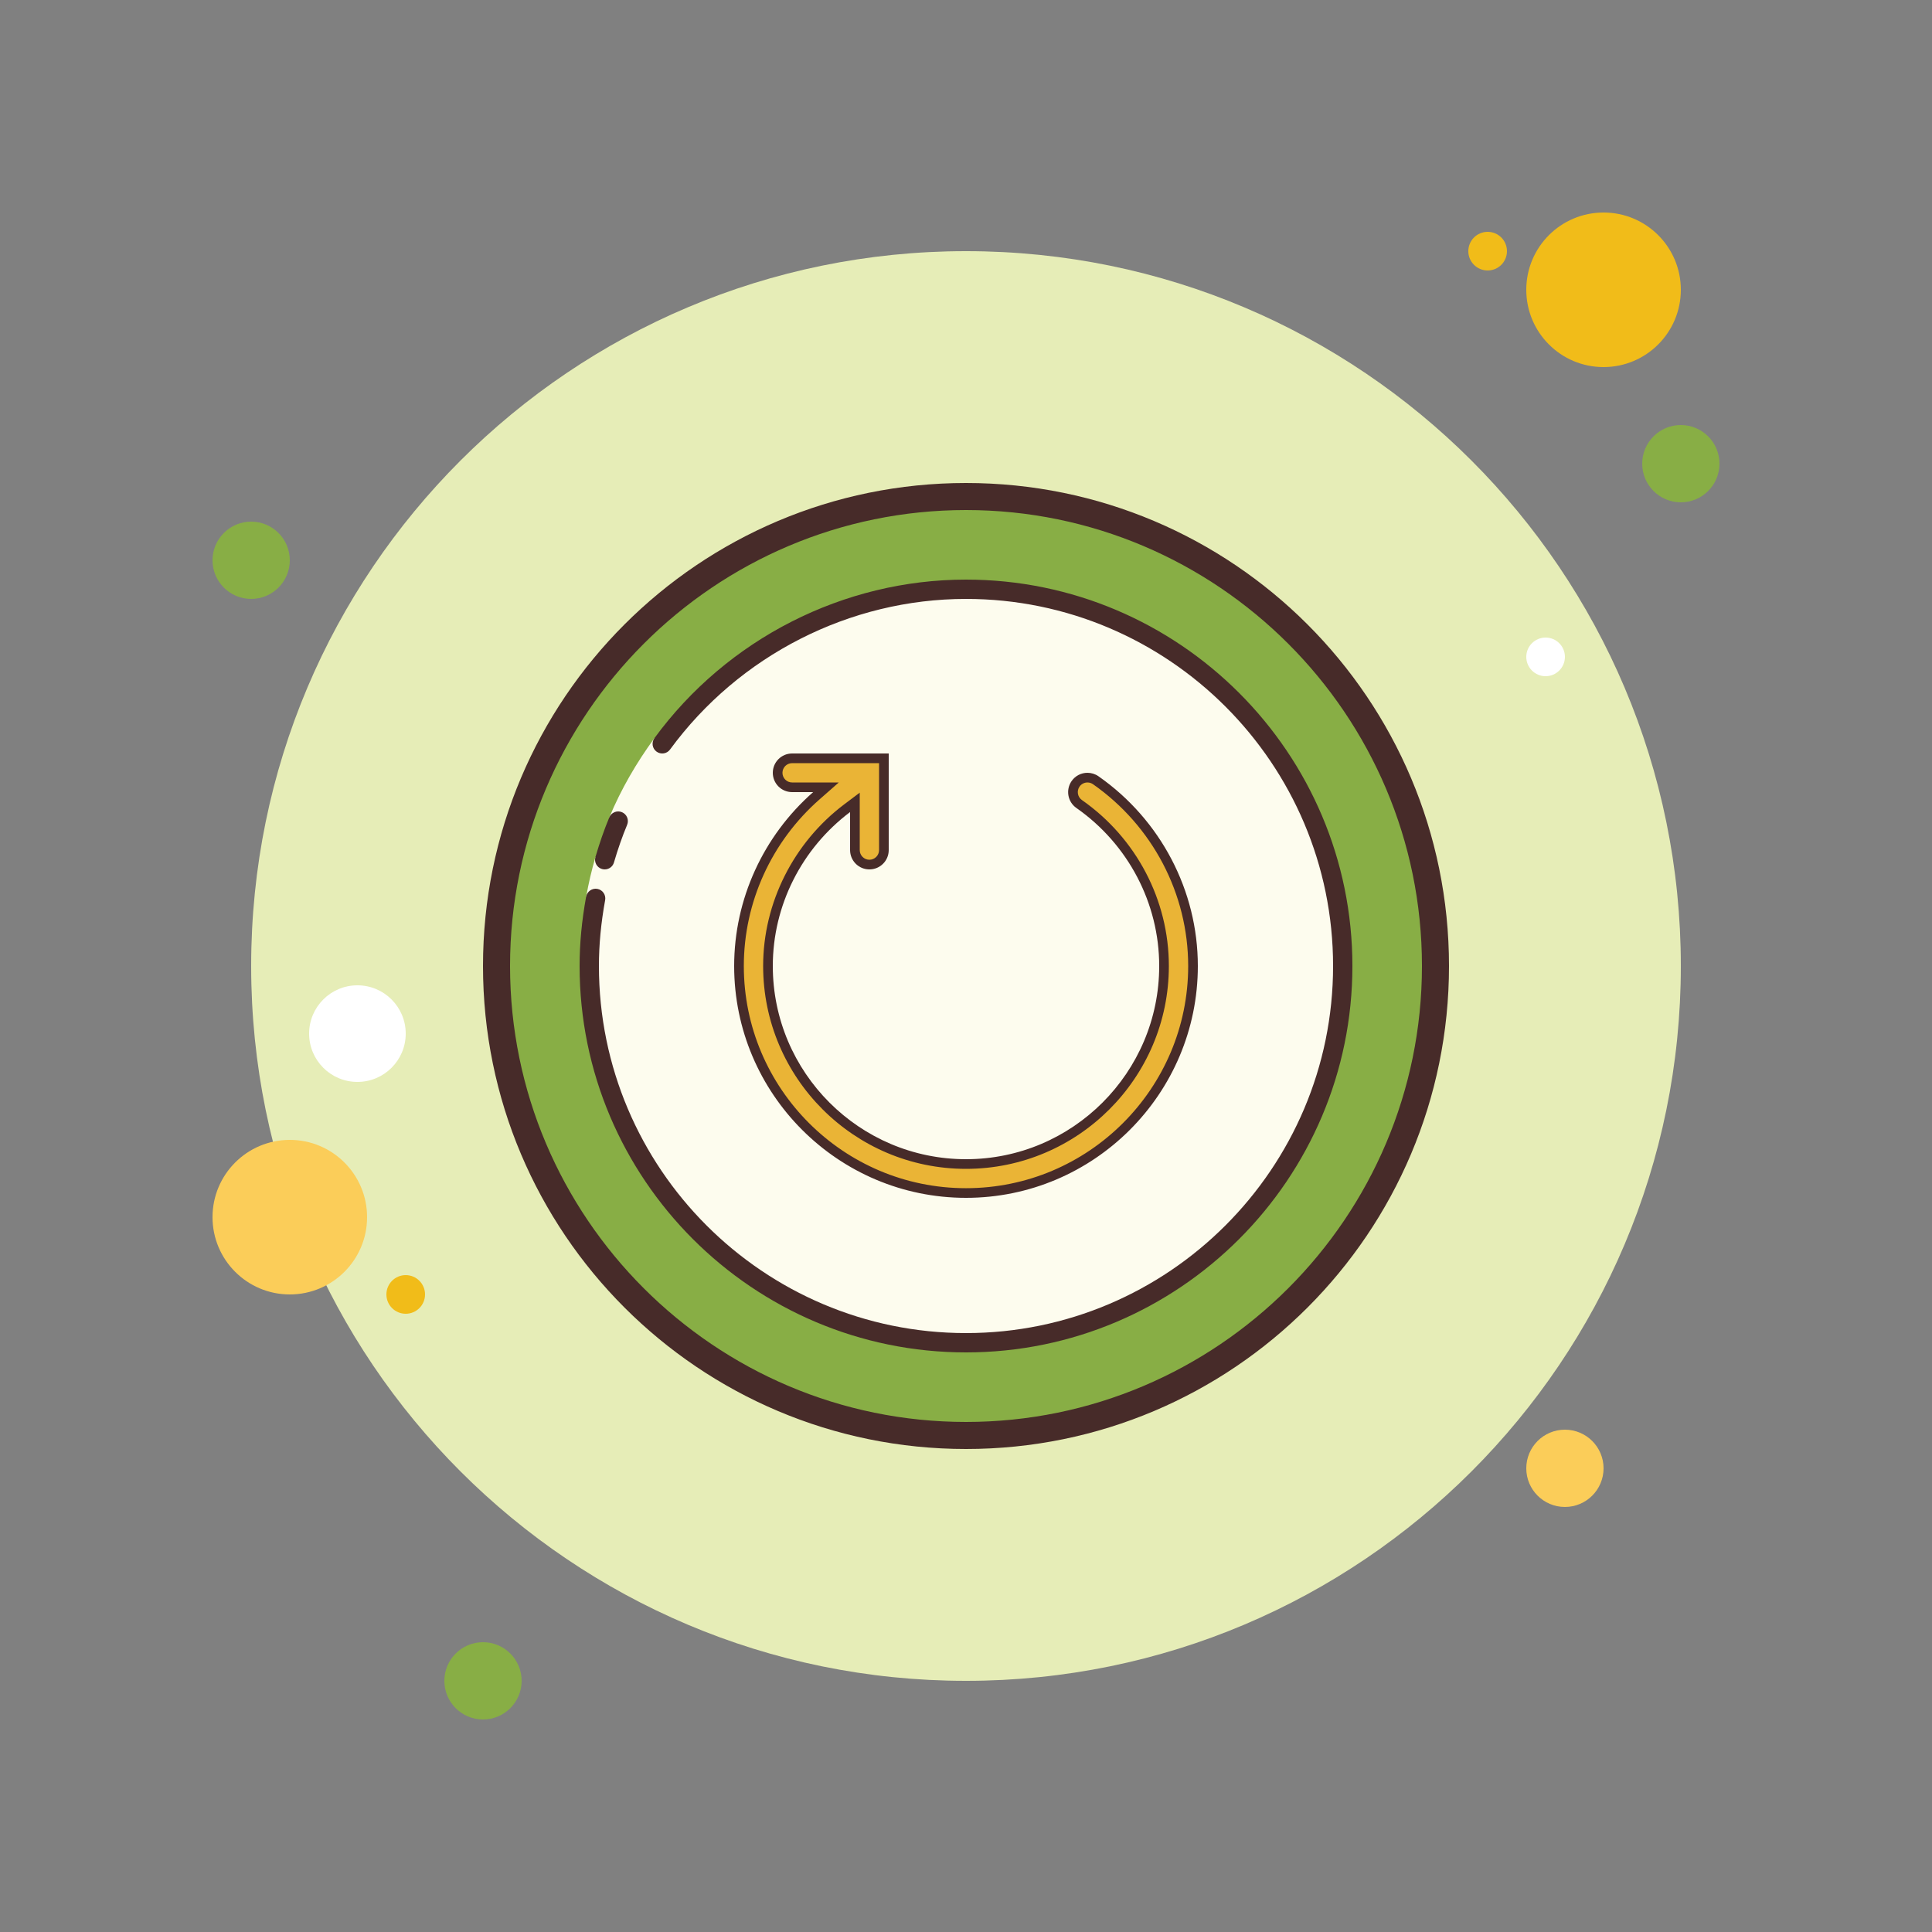 <svg version="1.1" xmlns="http://www.w3.org/2000/svg" xmlns:xlink="http://www.w3.org/1999/xlink" viewBox="0 0 226 226"><rect x="0" y="0" width="226" height="226" fill="#808080" stroke="none"/><g fill="none" fill-rule="nonzero" stroke="none" stroke-width="1" stroke-linecap="butt" stroke-linejoin="miter" stroke-miterlimit="10" stroke-dasharray="" stroke-dashoffset="0" font-family="none" font-weight="none" font-size="none" text-anchor="none" style="mix-blend-mode: normal"><path d="M0,226v-226h226v226z" fill="none"></path><g><path d="M29.38,61.02c-2.496,0 -4.52,2.024 -4.52,4.52c0,2.496 2.024,4.52 4.52,4.52c2.496,0 4.52,-2.024 4.52,-4.52c0,-2.496 -2.024,-4.52 -4.52,-4.52z" fill="#88ae45"></path><path d="M174.02,27.12c-1.248,0 -2.26,1.012 -2.26,2.26c0,1.248 1.012,2.26 2.26,2.26c1.248,0 2.26,-1.012 2.26,-2.26c0,-1.248 -1.012,-2.26 -2.26,-2.26z" fill="#f1bc19"></path><path d="M113,29.38c-46.182,0 -83.62,37.438 -83.62,83.62c0,46.182 37.438,83.62 83.62,83.62c46.182,0 83.62,-37.438 83.62,-83.62c0,-46.182 -37.438,-83.62 -83.62,-83.62z" fill="#e6edb7"></path><path d="M187.58,24.86c-4.993,0 -9.04,4.047 -9.04,9.04c0,4.993 4.047,9.04 9.04,9.04c4.993,0 9.04,-4.047 9.04,-9.04c0,-4.993 -4.047,-9.04 -9.04,-9.04z" fill="#f1bc19"></path><path d="M196.62,49.72c-2.496,0 -4.52,2.024 -4.52,4.52c0,2.496 2.024,4.52 4.52,4.52c2.496,0 4.52,-2.024 4.52,-4.52c0,-2.496 -2.024,-4.52 -4.52,-4.52z" fill="#88ae45"></path><path d="M183.06,167.24c-2.496,0 -4.52,2.024 -4.52,4.52c0,2.496 2.024,4.52 4.52,4.52c2.496,0 4.52,-2.024 4.52,-4.52c0,-2.496 -2.024,-4.52 -4.52,-4.52zM33.9,133.34c-4.993,0 -9.04,4.047 -9.04,9.04c0,4.993 4.047,9.04 9.04,9.04c4.993,0 9.04,-4.047 9.04,-9.04c0,-4.993 -4.047,-9.04 -9.04,-9.04z" fill="#fbcd59"></path><path d="M56.5,192.1c-2.496,0 -4.52,2.024 -4.52,4.52c0,2.496 2.024,4.52 4.52,4.52c2.496,0 4.52,-2.024 4.52,-4.52c0,-2.496 -2.024,-4.52 -4.52,-4.52z" fill="#88ae45"></path><path d="M41.81,115.26c-3.12,0 -5.65,2.53 -5.65,5.65c0,3.12 2.53,5.65 5.65,5.65c3.12,0 5.65,-2.53 5.65,-5.65c0,-3.12 -2.53,-5.65 -5.65,-5.65z" fill="#ffffff"></path><path d="M47.46,149.16c-1.248,0 -2.26,1.012 -2.26,2.26c0,1.248 1.012,2.26 2.26,2.26c1.248,0 2.26,-1.012 2.26,-2.26c0,-1.248 -1.012,-2.26 -2.26,-2.26z" fill="#f1bc19"></path><path d="M180.8,74.58c-1.248,0 -2.26,1.012 -2.26,2.26c0,1.248 1.012,2.26 2.26,2.26c1.248,0 2.26,-1.012 2.26,-2.26c0,-1.248 -1.012,-2.26 -2.26,-2.26z" fill="#ffffff"></path><g><path d="M113,58.855c-29.904,0 -54.145,24.242 -54.145,54.145c0,29.904 24.242,54.145 54.145,54.145c29.904,0 54.145,-24.242 54.145,-54.145c0,-29.904 -24.242,-54.145 -54.145,-54.145z" fill="#88ae45"></path><path d="M113,59.664c29.409,0 53.336,23.927 53.336,53.336c0,29.409 -23.927,53.336 -53.336,53.336c-29.409,0 -53.336,-23.927 -53.336,-53.336c0,-29.409 23.927,-53.336 53.336,-53.336M113,56.5c-31.204,0 -56.5,25.296 -56.5,56.5c0,31.204 25.296,56.5 56.5,56.5c31.204,0 56.5,-25.296 56.5,-56.5c0,-31.204 -25.296,-56.5 -56.5,-56.5z" fill="#472b29"></path><path d="M69.68,105.09c-0.468,2.572 -0.75,5.207 -0.75,7.91c0,24.3 19.77,44.07 44.07,44.07c24.3,0 44.07,-19.77 44.07,-44.07c0,-24.3 -19.77,-44.07 -44.07,-44.07c-14.579,0 -27.491,7.148 -35.518,18.091l-0.927,-0.678c-2.097,2.863 -3.896,5.955 -5.279,9.273l1.053,0.438c-0.612,1.464 -1.13,2.976 -1.584,4.518l-1.089,-0.319v0c-0.445,1.514 -0.802,3.062 -1.087,4.635z" fill="#fdfcee"></path><path d="M113,158.2c-24.923,0 -45.2,-20.277 -45.2,-45.2c0,-2.622 0.249,-5.273 0.764,-8.111c0.113,-0.615 0.707,-1.022 1.313,-0.911c0.615,0.111 1.022,0.701 0.911,1.315c-0.49,2.701 -0.728,5.223 -0.728,7.707c0,23.678 19.262,42.94 42.94,42.94c23.678,0 42.94,-19.262 42.94,-42.94c0,-23.678 -19.262,-42.94 -42.94,-42.94c-13.596,0 -26.539,6.586 -34.621,17.617c-0.366,0.506 -1.073,0.612 -1.58,0.244c-0.504,-0.368 -0.612,-1.076 -0.242,-1.58c8.504,-11.61 22.128,-18.541 36.443,-18.541c24.923,0 45.2,20.277 45.2,45.2c0,24.923 -20.277,45.2 -45.2,45.2z" fill="#472b29"></path><path d="M70.738,101.7c-0.106,0 -0.212,-0.014 -0.319,-0.045c-0.601,-0.176 -0.942,-0.805 -0.766,-1.403c0.497,-1.697 1.028,-3.214 1.62,-4.638c0.24,-0.579 0.909,-0.848 1.478,-0.608c0.576,0.24 0.848,0.902 0.61,1.478c-0.56,1.345 -1.067,2.784 -1.541,4.402c-0.142,0.495 -0.592,0.814 -1.083,0.814z" fill="#472b29"></path></g><g><path d="M103.395,88.705v10.735c0,0.936 -0.759,1.695 -1.695,1.695c-0.936,0 -1.695,-0.759 -1.695,-1.695v-4.45v-1.132l-0.904,0.683c-5.801,4.369 -9.266,11.271 -9.266,18.462c0,12.774 10.391,23.165 23.165,23.165c12.774,0 23.165,-10.394 23.165,-23.167c0,-7.517 -3.713,-14.6 -9.93,-18.95c-0.766,-0.536 -0.951,-1.596 -0.416,-2.362c0.316,-0.452 0.836,-0.723 1.388,-0.723c0.348,0 0.685,0.106 0.972,0.305c7.124,4.983 11.377,13.108 11.377,21.73c0,14.643 -11.912,26.555 -26.555,26.555c-14.643,0 -26.555,-11.912 -26.555,-26.555c0,-7.603 3.297,-14.862 9.049,-19.915l1.125,-0.99h-1.498h-2.461c-0.936,0 -1.695,-0.759 -1.695,-1.695c0,-0.936 0.759,-1.695 1.695,-1.695h10.735" fill="#eab436"></path><path d="M102.83,89.27v10.17c0,0.624 -0.506,1.13 -1.13,1.13c-0.624,0 -1.13,-0.506 -1.13,-1.13v-4.45v-2.267l-1.81,1.363c-5.942,4.477 -9.49,11.546 -9.49,18.914c0,13.085 10.645,23.73 23.73,23.73c13.085,0 23.73,-10.645 23.73,-23.73c0,-7.7 -3.801,-14.959 -10.17,-19.413c-0.511,-0.357 -0.635,-1.062 -0.278,-1.575c0.21,-0.301 0.556,-0.481 0.924,-0.481c0.233,0 0.457,0.07 0.649,0.203c6.972,4.879 11.135,12.83 11.135,21.267c0,14.331 -11.659,25.99 -25.99,25.99c-14.331,0 -25.99,-11.659 -25.99,-25.99c0,-7.442 3.227,-14.545 8.857,-19.49l2.253,-1.98h-2.999h-2.461c-0.624,0 -1.13,-0.506 -1.13,-1.13c0,-0.624 0.506,-1.13 1.13,-1.13h10.17M103.96,88.14h-11.3c-1.25,0 -2.26,1.012 -2.26,2.26c0,1.248 1.01,2.26 2.26,2.26h2.461c-5.826,5.119 -9.241,12.518 -9.241,20.34c0,14.954 12.166,27.12 27.12,27.12c14.954,0 27.12,-12.166 27.12,-27.12c0,-8.805 -4.344,-17.101 -11.619,-22.191c-0.393,-0.276 -0.848,-0.409 -1.295,-0.409c-0.712,0 -1.413,0.334 -1.851,0.965c-0.714,1.024 -0.466,2.432 0.556,3.148c6.066,4.244 9.689,11.155 9.689,18.487c0,12.462 -10.138,22.6 -22.6,22.6c-12.462,0 -22.6,-10.138 -22.6,-22.6c0,-7.087 3.379,-13.748 9.04,-18.01v4.45c0,1.248 1.01,2.26 2.26,2.26c1.25,0 2.26,-1.012 2.26,-2.26v-11.3z" fill="#472b29"></path></g></g></g></svg>